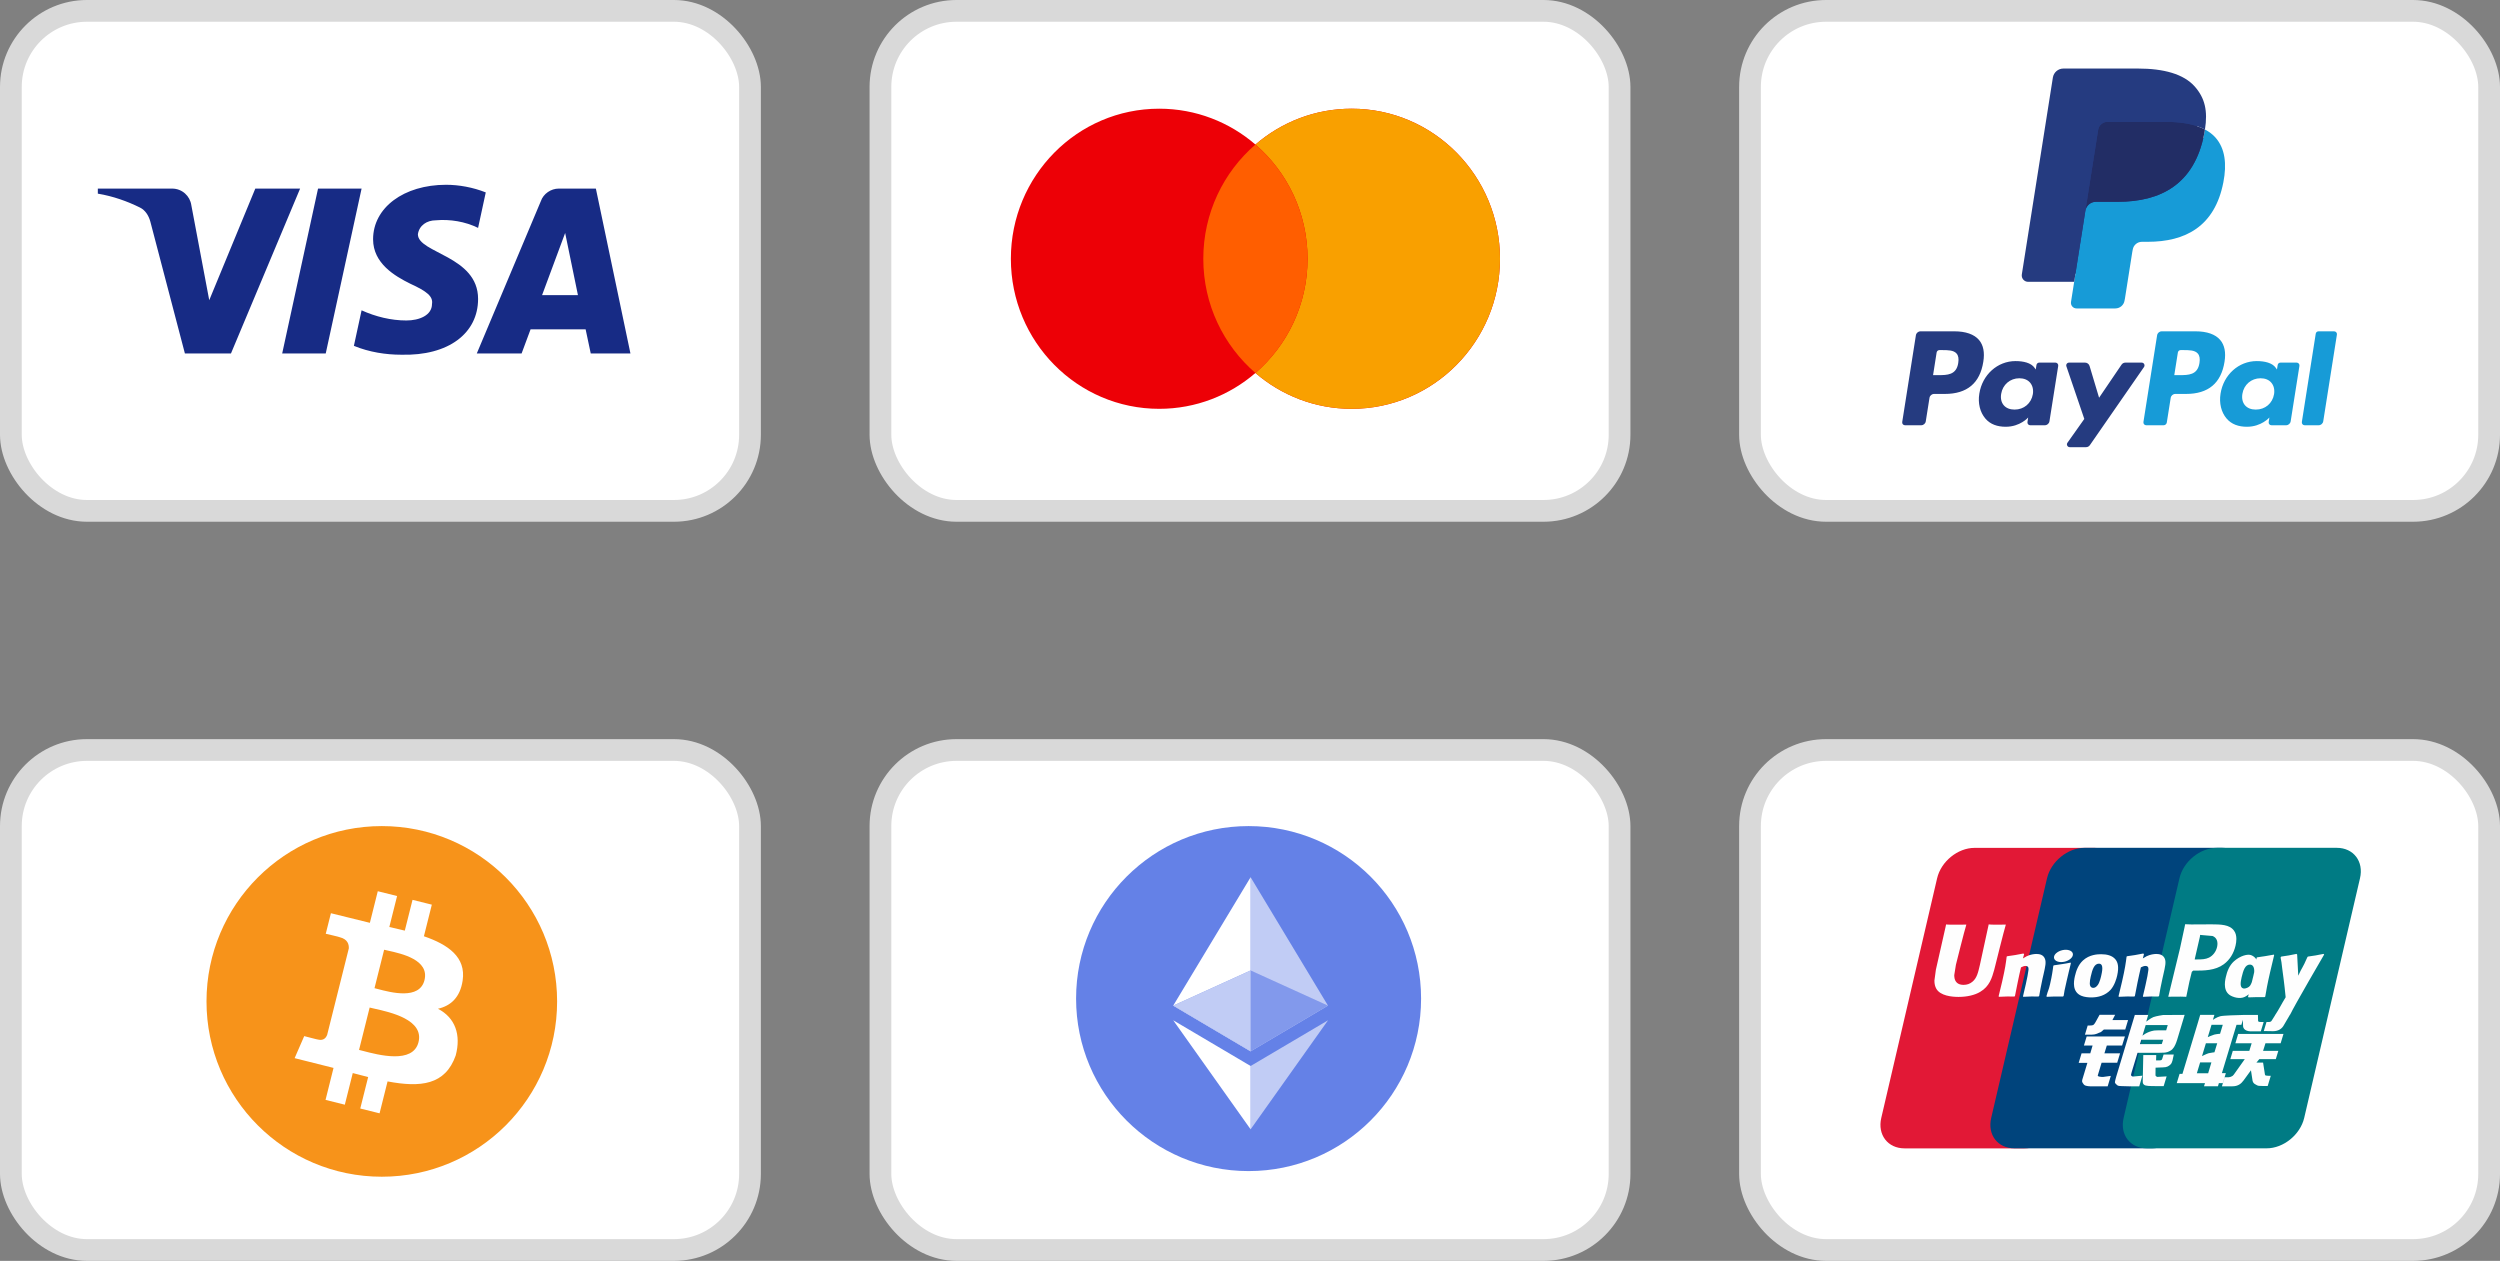 <svg width="115" height="58" viewBox="0 0 115 58" fill="none" xmlns="http://www.w3.org/2000/svg">
<rect x="0" y="0" width="115" height="58" fill="#808080" stroke="none"/>
<rect x="0.5" y="0.5" width="34" height="23" rx="3.5" fill="white" stroke="#D9D9D9"/>
<path fill-rule="evenodd" clip-rule="evenodd" d="M10.625 16.258H8.505L6.915 10.192C6.839 9.913 6.679 9.667 6.444 9.55C5.855 9.258 5.207 9.026 4.5 8.908V8.675H7.916C8.387 8.675 8.741 9.026 8.8 9.433L9.625 13.809L11.744 8.675H13.805L10.625 16.258ZM14.984 16.258H12.981L14.63 8.675H16.633L14.984 16.258ZM19.223 10.776C19.282 10.367 19.636 10.134 20.048 10.134C20.697 10.075 21.403 10.192 21.992 10.483L22.345 8.851C21.756 8.617 21.108 8.5 20.52 8.5C18.576 8.5 17.162 9.55 17.162 11.008C17.162 12.117 18.164 12.7 18.871 13.05C19.636 13.4 19.93 13.634 19.872 13.983C19.872 14.508 19.282 14.742 18.694 14.742C17.987 14.742 17.28 14.567 16.633 14.275L16.279 15.909C16.986 16.2 17.751 16.317 18.458 16.317C20.638 16.375 21.992 15.325 21.992 13.75C21.992 11.767 19.223 11.65 19.223 10.776ZM29 16.258L27.41 8.675H25.702C25.349 8.675 24.995 8.908 24.877 9.258L21.933 16.258H23.994L24.406 15.15H26.939L27.174 16.258H29ZM25.997 10.717L26.585 13.575H24.936L25.997 10.717Z" fill="#172B85"/>
<rect x="40.5" y="0.5" width="34" height="23" rx="3.5" fill="white" stroke="#D9D9D9"/>
<path fill-rule="evenodd" clip-rule="evenodd" d="M57.75 17.157C56.558 18.185 55.013 18.806 53.324 18.806C49.555 18.806 46.5 15.715 46.5 11.903C46.5 8.091 49.555 5 53.324 5C55.013 5 56.558 5.621 57.75 6.649C58.942 5.621 60.487 5 62.176 5C65.945 5 69 8.091 69 11.903C69 15.715 65.945 18.806 62.176 18.806C60.487 18.806 58.942 18.185 57.75 17.157Z" fill="#ED0006"/>
<path fill-rule="evenodd" clip-rule="evenodd" d="M57.75 17.157C59.217 15.891 60.148 14.007 60.148 11.903C60.148 9.799 59.217 7.915 57.75 6.649C58.942 5.621 60.487 5 62.176 5C65.945 5 69 8.091 69 11.903C69 15.715 65.945 18.806 62.176 18.806C60.487 18.806 58.942 18.185 57.75 17.157Z" fill="#F9A000"/>
<path fill-rule="evenodd" clip-rule="evenodd" d="M57.75 6.649C59.217 7.915 60.148 9.799 60.148 11.903C60.148 14.007 59.217 15.891 57.75 17.157C56.283 15.891 55.352 14.007 55.352 11.903C55.352 9.799 56.283 7.915 57.75 6.649Z" fill="#FF5E00"/>
<rect x="80.5" y="0.5" width="34" height="23" rx="3.5" fill="white" stroke="#D9D9D9"/>
<path fill-rule="evenodd" clip-rule="evenodd" d="M89.9 15.241H88.344C88.238 15.241 88.147 15.318 88.131 15.423L87.502 19.413C87.489 19.491 87.55 19.562 87.63 19.562H88.373C88.479 19.562 88.57 19.485 88.586 19.38L88.756 18.304C88.772 18.198 88.863 18.121 88.969 18.121H89.462C90.486 18.121 91.078 17.625 91.232 16.642C91.302 16.212 91.235 15.875 91.034 15.638C90.813 15.378 90.421 15.241 89.9 15.241ZM90.079 16.698C89.994 17.256 89.568 17.256 89.156 17.256H88.921L89.085 16.214C89.095 16.151 89.15 16.104 89.213 16.104H89.321C89.602 16.104 89.867 16.104 90.004 16.264C90.086 16.36 90.111 16.502 90.079 16.698ZM94.55 16.68H93.805C93.742 16.68 93.687 16.726 93.677 16.79L93.644 16.998L93.592 16.922C93.431 16.688 93.071 16.61 92.712 16.61C91.889 16.61 91.186 17.233 91.049 18.108C90.978 18.544 91.079 18.962 91.326 19.252C91.553 19.52 91.878 19.631 92.265 19.631C92.928 19.631 93.296 19.205 93.296 19.205L93.263 19.412C93.25 19.491 93.311 19.562 93.39 19.562H94.061C94.168 19.562 94.258 19.485 94.275 19.379L94.678 16.83C94.69 16.751 94.63 16.68 94.55 16.68ZM93.512 18.13C93.44 18.555 93.102 18.841 92.671 18.841C92.455 18.841 92.282 18.772 92.171 18.64C92.061 18.51 92.019 18.324 92.054 18.117C92.121 17.695 92.465 17.4 92.889 17.4C93.1 17.4 93.272 17.47 93.386 17.603C93.499 17.737 93.544 17.924 93.512 18.13ZM97.769 16.68H98.518C98.622 16.68 98.684 16.797 98.624 16.884L96.134 20.477C96.094 20.536 96.028 20.57 95.957 20.57H95.209C95.104 20.57 95.042 20.452 95.103 20.366L95.878 19.271L95.054 16.851C95.025 16.767 95.087 16.68 95.177 16.68H95.912C96.008 16.68 96.092 16.743 96.12 16.834L96.558 18.296L97.59 16.775C97.63 16.715 97.698 16.68 97.769 16.68Z" fill="#253B80"/>
<path fill-rule="evenodd" clip-rule="evenodd" d="M105.885 19.412L106.524 15.35C106.534 15.287 106.588 15.241 106.652 15.241H107.37C107.45 15.241 107.511 15.312 107.498 15.391L106.869 19.38C106.852 19.485 106.762 19.562 106.655 19.562H106.013C105.934 19.562 105.873 19.491 105.885 19.412ZM100.996 15.241H99.44C99.334 15.241 99.243 15.318 99.227 15.423L98.598 19.412C98.585 19.491 98.646 19.562 98.725 19.562H99.524C99.598 19.562 99.662 19.508 99.673 19.434L99.852 18.304C99.868 18.198 99.959 18.121 100.065 18.121H100.557C101.582 18.121 102.173 17.625 102.328 16.642C102.398 16.212 102.331 15.875 102.129 15.638C101.909 15.378 101.517 15.241 100.996 15.241ZM101.175 16.698C101.091 17.256 100.664 17.256 100.251 17.256H100.017L100.182 16.214C100.192 16.151 100.246 16.104 100.31 16.104H100.417C100.698 16.104 100.963 16.104 101.1 16.264C101.182 16.36 101.207 16.502 101.175 16.698ZM105.646 16.68H104.901C104.837 16.68 104.783 16.726 104.773 16.79L104.74 16.998L104.688 16.922C104.527 16.688 104.167 16.61 103.809 16.61C102.985 16.61 102.282 17.233 102.145 18.108C102.075 18.544 102.175 18.962 102.423 19.252C102.65 19.52 102.975 19.631 103.361 19.631C104.024 19.631 104.392 19.205 104.392 19.205L104.359 19.412C104.346 19.491 104.407 19.562 104.487 19.562H105.158C105.264 19.562 105.355 19.485 105.371 19.379L105.774 16.83C105.787 16.751 105.726 16.68 105.646 16.68ZM104.607 18.13C104.536 18.555 104.198 18.841 103.767 18.841C103.551 18.841 103.378 18.772 103.267 18.64C103.157 18.51 103.115 18.324 103.15 18.117C103.217 17.695 103.56 17.4 103.985 17.4C104.196 17.4 104.368 17.47 104.481 17.603C104.595 17.737 104.64 17.924 104.607 18.13Z" fill="#179BD7"/>
<path d="M95.657 13.814L95.848 12.599L95.422 12.589H93.388L94.802 3.625C94.806 3.598 94.82 3.573 94.841 3.555C94.862 3.537 94.889 3.527 94.917 3.527H98.347C99.486 3.527 100.271 3.764 100.682 4.232C100.874 4.452 100.996 4.681 101.056 4.933C101.118 5.198 101.119 5.514 101.058 5.9L101.054 5.928V6.175L101.246 6.284C101.408 6.37 101.537 6.469 101.636 6.581C101.8 6.769 101.907 7.007 101.952 7.29C101.998 7.581 101.983 7.927 101.907 8.318C101.819 8.769 101.677 9.161 101.485 9.482C101.309 9.778 101.085 10.023 100.818 10.213C100.563 10.394 100.261 10.531 99.919 10.619C99.588 10.705 99.21 10.749 98.796 10.749H98.529C98.338 10.749 98.153 10.818 98.007 10.941C97.861 11.067 97.764 11.239 97.735 11.427L97.715 11.536L97.377 13.677L97.362 13.755C97.358 13.78 97.351 13.793 97.34 13.801C97.331 13.809 97.318 13.814 97.305 13.814H95.657Z" fill="#253B80"/>
<path d="M101.428 5.957C101.418 6.022 101.406 6.089 101.393 6.158C100.941 8.48 99.393 9.283 97.417 9.283H96.41C96.169 9.283 95.965 9.458 95.927 9.697L95.412 12.964L95.266 13.89C95.242 14.047 95.362 14.188 95.52 14.188H97.305C97.516 14.188 97.696 14.035 97.729 13.826L97.747 13.735L98.083 11.603L98.105 11.486C98.137 11.277 98.317 11.123 98.529 11.123H98.796C100.525 11.123 101.879 10.421 102.274 8.389C102.44 7.541 102.354 6.832 101.917 6.333C101.784 6.183 101.62 6.058 101.428 5.957Z" fill="#179BD7"/>
<path d="M100.955 5.768C100.886 5.748 100.815 5.73 100.741 5.713C100.668 5.697 100.593 5.683 100.515 5.671C100.244 5.627 99.946 5.606 99.628 5.606H96.939C96.873 5.606 96.81 5.621 96.754 5.648C96.63 5.707 96.538 5.825 96.516 5.969L95.944 9.591L95.927 9.697C95.965 9.458 96.169 9.283 96.41 9.283H97.417C99.393 9.283 100.941 8.48 101.393 6.158C101.407 6.089 101.418 6.022 101.428 5.957C101.314 5.896 101.19 5.844 101.056 5.8C101.023 5.789 100.989 5.778 100.955 5.768Z" fill="#222D65"/>
<path d="M96.516 5.969C96.538 5.825 96.63 5.707 96.754 5.648C96.811 5.621 96.873 5.606 96.939 5.606H99.628C99.946 5.606 100.244 5.627 100.515 5.671C100.593 5.683 100.668 5.698 100.741 5.714C100.815 5.73 100.886 5.748 100.955 5.769C100.989 5.779 101.023 5.789 101.057 5.8C101.19 5.844 101.314 5.896 101.428 5.957C101.563 5.099 101.427 4.514 100.963 3.985C100.452 3.403 99.528 3.153 98.347 3.153H94.917C94.675 3.153 94.47 3.329 94.432 3.567L93.004 12.623C92.975 12.803 93.114 12.964 93.294 12.964H95.412L95.944 9.591L96.516 5.969Z" fill="#253B80"/>
<rect x="0.5" y="34.5" width="34" height="23" rx="3.5" fill="white" stroke="#D9D9D9"/>
<path fill-rule="evenodd" clip-rule="evenodd" d="M25.627 46.065C25.627 50.519 22.017 54.129 17.563 54.129C13.109 54.129 9.499 50.519 9.499 46.065C9.499 41.611 13.109 38 17.563 38C22.017 38 25.627 41.611 25.627 46.065ZM19.5 43.068C20.622 43.453 21.442 44.03 21.282 45.104C21.165 45.89 20.727 46.27 20.146 46.403C20.943 46.817 21.215 47.601 20.963 48.55C20.483 49.916 19.344 50.031 17.828 49.745L17.46 51.213L16.572 50.992L16.935 49.544C16.704 49.487 16.469 49.426 16.227 49.361L15.862 50.816L14.975 50.595L15.342 49.124L13.553 48.675L13.994 47.661C13.994 47.661 14.649 47.834 14.64 47.822C14.892 47.884 15.004 47.72 15.047 47.612L16.045 43.628C16.056 43.44 15.991 43.203 15.631 43.113C15.644 43.104 14.985 42.953 14.985 42.953L15.222 42.008L17.014 42.45L17.378 40.996L18.266 41.217L17.909 42.642C18.148 42.696 18.388 42.751 18.621 42.809L18.976 41.393L19.864 41.614L19.5 43.068ZM17.374 45.494C17.98 45.654 19.296 46.004 19.526 45.088C19.76 44.152 18.481 43.869 17.854 43.73L17.854 43.73C17.783 43.715 17.721 43.701 17.67 43.688L17.227 45.456C17.269 45.466 17.319 45.479 17.374 45.494ZM16.689 48.34C17.414 48.531 18.999 48.949 19.251 47.94C19.509 46.909 17.972 46.565 17.222 46.398C17.139 46.379 17.064 46.362 17.004 46.347L16.516 48.296C16.566 48.308 16.624 48.323 16.689 48.34L16.689 48.34Z" fill="#F7931A"/>
<rect x="40.5" y="34.5" width="34" height="23" rx="3.5" fill="white" stroke="#D9D9D9"/>
<circle cx="57.435" cy="45.935" r="7.935" fill="#6481E7"/>
<path fill-rule="evenodd" clip-rule="evenodd" d="M57.528 40.352V48.362L61.087 46.258L57.528 40.352Z" fill="#C1CCF5"/>
<path fill-rule="evenodd" clip-rule="evenodd" d="M53.968 46.258L57.528 48.362V40.352L53.968 46.258Z" fill="white"/>
<path fill-rule="evenodd" clip-rule="evenodd" d="M57.528 44.64L53.968 46.258L57.528 48.362L61.087 46.258L57.528 44.64Z" fill="#8299EC"/>
<path fill-rule="evenodd" clip-rule="evenodd" d="M57.528 44.64L53.968 46.258L57.528 48.362L57.528 44.64Z" fill="#C1CCF5"/>
<path fill-rule="evenodd" clip-rule="evenodd" d="M57.528 49.036V51.949L61.09 46.933L57.528 49.036Z" fill="#C1CCF5"/>
<path fill-rule="evenodd" clip-rule="evenodd" d="M53.968 46.933L57.528 51.949V49.036L53.968 46.933Z" fill="white"/>
<rect x="80.5" y="34.5" width="34" height="23" rx="3.5" fill="white" stroke="#D9D9D9"/>
<path d="M90.828 39.002H96.344C97.114 39.002 97.592 39.629 97.413 40.402L94.845 51.427C94.663 52.197 93.893 52.825 93.122 52.825H87.607C86.838 52.825 86.358 52.197 86.538 51.427L89.107 40.402C89.286 39.629 90.057 39.002 90.828 39.002Z" fill="#E21836"/>
<path d="M95.884 39H102.227C102.997 39 102.65 39.628 102.469 40.4L99.901 51.425C99.721 52.195 99.777 52.823 99.006 52.823H92.663C91.891 52.823 91.414 52.195 91.595 51.425L94.163 40.4C94.345 39.628 95.114 39 95.884 39Z" fill="#00447C"/>
<path d="M101.976 39H107.492C108.263 39 108.742 39.628 108.56 40.4L105.993 51.425C105.812 52.195 105.04 52.823 104.269 52.823H98.756C97.985 52.823 97.506 52.195 97.687 51.425L100.255 40.4C100.434 39.628 101.204 39 101.976 39Z" fill="#007B84"/>
<path d="M92.268 42.533C91.701 42.539 91.533 42.533 91.48 42.521C91.459 42.618 91.076 44.384 91.075 44.386C90.993 44.743 90.933 44.997 90.729 45.162C90.614 45.258 90.479 45.304 90.322 45.304C90.071 45.304 89.924 45.179 89.9 44.942L89.895 44.86C89.895 44.86 89.972 44.382 89.972 44.379C89.972 44.379 90.373 42.77 90.445 42.558C90.449 42.545 90.45 42.539 90.451 42.533C89.669 42.54 89.53 42.533 89.521 42.521C89.516 42.538 89.496 42.638 89.496 42.638L89.086 44.451L89.051 44.605L88.983 45.108C88.983 45.258 89.012 45.379 89.07 45.482C89.257 45.809 89.79 45.858 90.092 45.858C90.48 45.858 90.845 45.775 91.091 45.624C91.519 45.372 91.63 44.977 91.73 44.626L91.776 44.446C91.776 44.446 92.19 42.775 92.261 42.558C92.263 42.545 92.264 42.539 92.268 42.533ZM93.676 43.882C93.576 43.882 93.394 43.906 93.23 43.986C93.171 44.017 93.115 44.052 93.055 44.087L93.109 43.894L93.079 43.861C92.732 43.931 92.654 43.941 92.334 43.986L92.307 44.004C92.27 44.313 92.237 44.545 92.099 45.152C92.046 45.376 91.991 45.601 91.937 45.825L91.951 45.853C92.28 45.836 92.38 45.836 92.665 45.84L92.689 45.815C92.725 45.629 92.73 45.586 92.81 45.209C92.848 45.031 92.927 44.638 92.966 44.499C93.037 44.465 93.107 44.433 93.174 44.433C93.335 44.433 93.315 44.573 93.309 44.628C93.302 44.722 93.244 45.027 93.184 45.289L93.144 45.458C93.116 45.583 93.086 45.704 93.058 45.828L93.07 45.853C93.394 45.836 93.493 45.836 93.769 45.84L93.802 45.815C93.852 45.525 93.867 45.447 93.955 45.024L94 44.83C94.087 44.45 94.13 44.257 94.065 44.1C93.995 43.924 93.829 43.882 93.676 43.882ZM95.249 44.28C95.077 44.313 94.967 44.335 94.858 44.349C94.749 44.366 94.644 44.382 94.478 44.405L94.464 44.417L94.452 44.427C94.435 44.551 94.423 44.658 94.4 44.784C94.38 44.914 94.35 45.062 94.302 45.275C94.264 45.438 94.244 45.494 94.223 45.551C94.202 45.609 94.179 45.664 94.136 45.825L94.146 45.839L94.154 45.853C94.31 45.846 94.412 45.84 94.516 45.839C94.621 45.836 94.729 45.839 94.897 45.84L94.911 45.828L94.927 45.815C94.951 45.671 94.955 45.632 94.969 45.562C94.984 45.486 95.009 45.381 95.071 45.102C95.101 44.971 95.133 44.84 95.164 44.706C95.195 44.573 95.228 44.441 95.26 44.31L95.255 44.294L95.249 44.28ZM95.253 43.743C95.096 43.651 94.821 43.68 94.636 43.807C94.452 43.932 94.431 44.11 94.587 44.203C94.741 44.293 95.017 44.267 95.2 44.138C95.384 44.01 95.407 43.834 95.253 43.743ZM96.199 45.882C96.516 45.882 96.84 45.795 97.084 45.536C97.272 45.326 97.359 45.013 97.388 44.885C97.486 44.458 97.41 44.259 97.315 44.138C97.17 43.953 96.915 43.894 96.651 43.894C96.491 43.894 96.112 43.909 95.816 44.182C95.603 44.379 95.505 44.647 95.446 44.903C95.386 45.164 95.317 45.634 95.749 45.809C95.883 45.866 96.075 45.882 96.199 45.882ZM96.174 44.922C96.247 44.599 96.333 44.328 96.553 44.328C96.726 44.328 96.738 44.53 96.662 44.854C96.648 44.926 96.585 45.193 96.5 45.307C96.44 45.391 96.37 45.442 96.292 45.442C96.269 45.442 96.132 45.442 96.13 45.238C96.129 45.137 96.149 45.034 96.174 44.922ZM98.18 45.84L98.205 45.815C98.24 45.629 98.246 45.586 98.323 45.209C98.362 45.031 98.442 44.638 98.48 44.499C98.552 44.465 98.621 44.433 98.69 44.433C98.849 44.433 98.83 44.573 98.824 44.628C98.818 44.722 98.76 45.027 98.699 45.289L98.661 45.458C98.632 45.583 98.6 45.704 98.573 45.828L98.585 45.853C98.91 45.836 99.005 45.836 99.283 45.84L99.317 45.815C99.366 45.525 99.379 45.447 99.47 45.024L99.514 44.83C99.601 44.45 99.645 44.257 99.581 44.1C99.509 43.924 99.342 43.882 99.191 43.882C99.091 43.882 98.908 43.906 98.745 43.986C98.687 44.017 98.628 44.052 98.571 44.087L98.621 43.894L98.594 43.861C98.247 43.931 98.168 43.941 97.847 43.986L97.823 44.004C97.784 44.313 97.752 44.545 97.614 45.152C97.562 45.376 97.507 45.602 97.453 45.825L97.467 45.853C97.796 45.836 97.895 45.836 98.18 45.84ZM100.568 45.853C100.589 45.753 100.71 45.162 100.711 45.162C100.711 45.162 100.815 44.728 100.821 44.712C100.821 44.712 100.853 44.667 100.886 44.649H100.934C101.385 44.649 101.895 44.649 102.295 44.355C102.567 44.154 102.753 43.856 102.836 43.494C102.857 43.405 102.873 43.3 102.873 43.194C102.873 43.056 102.845 42.918 102.765 42.811C102.561 42.526 102.155 42.521 101.687 42.519C101.685 42.519 101.456 42.521 101.456 42.521C100.856 42.528 100.616 42.526 100.517 42.514C100.508 42.558 100.493 42.635 100.493 42.635C100.493 42.635 100.278 43.631 100.278 43.633C100.278 43.633 99.764 45.749 99.74 45.849C100.263 45.843 100.478 45.843 100.568 45.853ZM100.966 44.084C100.966 44.084 101.195 43.09 101.194 43.094L101.201 43.043L101.204 43.005L101.296 43.014C101.296 43.014 101.767 43.054 101.778 43.056C101.964 43.127 102.04 43.313 101.987 43.555C101.938 43.776 101.795 43.962 101.61 44.052C101.458 44.128 101.272 44.134 101.081 44.134H100.957L100.966 44.084ZM102.389 44.941C102.328 45.198 102.259 45.668 102.689 45.836C102.826 45.894 102.949 45.911 103.074 45.905C103.206 45.898 103.328 45.832 103.441 45.736C103.431 45.776 103.421 45.815 103.41 45.854L103.43 45.879C103.739 45.866 103.835 45.866 104.17 45.869L104.201 45.846C104.25 45.558 104.296 45.279 104.423 44.728C104.485 44.464 104.547 44.203 104.61 43.941L104.601 43.912C104.254 43.976 104.162 43.99 103.829 44.037L103.804 44.057C103.8 44.084 103.797 44.11 103.794 44.136C103.742 44.052 103.667 43.981 103.551 43.936C103.403 43.878 103.056 43.953 102.757 44.225C102.547 44.419 102.446 44.685 102.389 44.941ZM103.115 44.956C103.189 44.639 103.275 44.371 103.495 44.371C103.634 44.371 103.708 44.5 103.693 44.719C103.681 44.774 103.668 44.831 103.653 44.897C103.631 44.991 103.607 45.084 103.584 45.178C103.56 45.242 103.533 45.302 103.502 45.343C103.446 45.423 103.311 45.473 103.233 45.473C103.211 45.473 103.075 45.473 103.07 45.272C103.069 45.172 103.09 45.069 103.115 44.956ZM106.911 43.909L106.884 43.879C106.542 43.948 106.48 43.959 106.165 44.002L106.142 44.025C106.141 44.029 106.14 44.034 106.138 44.04L106.137 44.034C105.903 44.575 105.91 44.458 105.719 44.883C105.718 44.864 105.718 44.852 105.717 44.831L105.669 43.909L105.639 43.879C105.281 43.948 105.272 43.959 104.941 44.002L104.915 44.025C104.911 44.036 104.911 44.048 104.909 44.061L104.911 44.066C104.953 44.277 104.943 44.23 104.984 44.564C105.004 44.728 105.03 44.893 105.049 45.055C105.082 45.326 105.1 45.459 105.14 45.873C104.916 46.242 104.863 46.381 104.648 46.705L104.649 46.709L104.498 46.948C104.48 46.974 104.465 46.991 104.443 46.998C104.418 47.01 104.387 47.013 104.343 47.013H104.259L104.134 47.428L104.563 47.435C104.814 47.434 104.972 47.317 105.057 47.158L105.327 46.697H105.323L105.351 46.664C105.532 46.274 106.911 43.909 106.911 43.909ZM102.389 49.365H102.207L102.88 47.14H103.103L103.174 46.911L103.18 47.166C103.172 47.323 103.296 47.463 103.622 47.44H103.998L104.128 47.011H103.986C103.905 47.011 103.867 46.991 103.872 46.947L103.865 46.688H103.167V46.689C102.942 46.694 102.269 46.711 102.132 46.747C101.967 46.789 101.793 46.914 101.793 46.914L101.862 46.685H101.209L101.074 47.14L100.392 49.399H100.26L100.13 49.825H101.429L101.385 49.967H102.026L102.068 49.825H102.248L102.389 49.365ZM101.855 47.592C101.751 47.621 101.557 47.709 101.557 47.709L101.73 47.14H102.248L102.123 47.554C102.123 47.554 101.963 47.564 101.855 47.592ZM101.865 48.405C101.865 48.405 101.703 48.425 101.595 48.449C101.49 48.481 101.292 48.582 101.292 48.582L101.471 47.99H101.992L101.865 48.405ZM101.575 49.371H101.055L101.206 48.871H101.724L101.575 49.371ZM102.827 47.99H103.576L103.469 48.339H102.709L102.595 48.72H103.26L102.757 49.429C102.722 49.481 102.69 49.499 102.655 49.514C102.62 49.532 102.573 49.553 102.52 49.553H102.336L102.209 49.97H102.691C102.942 49.97 103.09 49.856 103.199 49.707L103.544 49.234L103.618 49.714C103.634 49.804 103.698 49.856 103.742 49.877C103.79 49.901 103.84 49.943 103.911 49.949C103.986 49.952 104.041 49.955 104.077 49.955H104.314L104.456 49.487H104.363C104.309 49.487 104.217 49.478 104.201 49.461C104.185 49.441 104.185 49.409 104.177 49.362L104.102 48.881H103.794L103.929 48.72H104.687L104.803 48.339H104.102L104.211 47.99H104.91L105.04 47.56H102.955L102.827 47.99ZM96.498 49.468L96.673 48.886H97.391L97.523 48.453H96.803L96.913 48.095H97.616L97.747 47.676H95.987L95.86 48.095H96.259L96.153 48.453H95.752L95.619 48.893H96.019L95.786 49.663C95.754 49.765 95.8 49.804 95.83 49.851C95.86 49.897 95.89 49.928 95.958 49.945C96.029 49.961 96.077 49.97 96.143 49.97H96.953L97.097 49.491L96.738 49.54C96.669 49.54 96.477 49.532 96.498 49.468ZM96.58 46.682L96.398 47.011C96.359 47.083 96.324 47.128 96.292 47.149C96.264 47.166 96.209 47.173 96.129 47.173H96.034L95.907 47.594H96.223C96.375 47.594 96.491 47.539 96.547 47.511C96.607 47.479 96.623 47.497 96.669 47.453L96.775 47.36H97.761L97.892 46.922H97.171L97.296 46.682H96.58ZM98.035 49.476C98.019 49.452 98.031 49.409 98.056 49.321L98.326 48.429H99.284C99.424 48.427 99.525 48.425 99.59 48.42C99.661 48.413 99.737 48.388 99.821 48.343C99.907 48.295 99.951 48.246 99.989 48.188C100.03 48.131 100.097 48.006 100.154 47.813L100.493 46.685L99.498 46.691C99.498 46.691 99.192 46.736 99.057 46.786C98.921 46.841 98.727 46.997 98.727 46.997L98.816 46.687H98.202L97.342 49.54C97.311 49.651 97.291 49.731 97.286 49.78C97.284 49.832 97.352 49.883 97.395 49.922C97.447 49.961 97.523 49.955 97.596 49.961C97.673 49.967 97.782 49.97 97.933 49.97H98.405L98.549 49.481L98.127 49.521C98.082 49.521 98.049 49.497 98.035 49.476ZM98.5 47.827H99.506L99.442 48.027C99.433 48.032 99.412 48.017 99.309 48.029H98.438L98.5 47.827ZM98.701 47.154H99.716L99.644 47.395C99.644 47.395 99.165 47.391 99.088 47.405C98.751 47.463 98.554 47.643 98.554 47.643L98.701 47.154ZM99.465 48.699C99.457 48.729 99.443 48.747 99.425 48.761C99.404 48.774 99.371 48.779 99.322 48.779H99.179L99.187 48.534H98.591L98.566 49.729C98.565 49.815 98.574 49.865 98.637 49.905C98.7 49.955 98.894 49.961 99.156 49.961H99.529L99.664 49.514L99.339 49.532L99.231 49.538C99.216 49.532 99.202 49.526 99.186 49.51C99.172 49.497 99.149 49.505 99.153 49.419L99.156 49.113L99.497 49.099C99.681 49.099 99.76 49.039 99.827 48.981C99.891 48.927 99.912 48.864 99.936 48.779L99.994 48.508H99.525L99.465 48.699Z" fill="#FEFEFE"/>
</svg>
